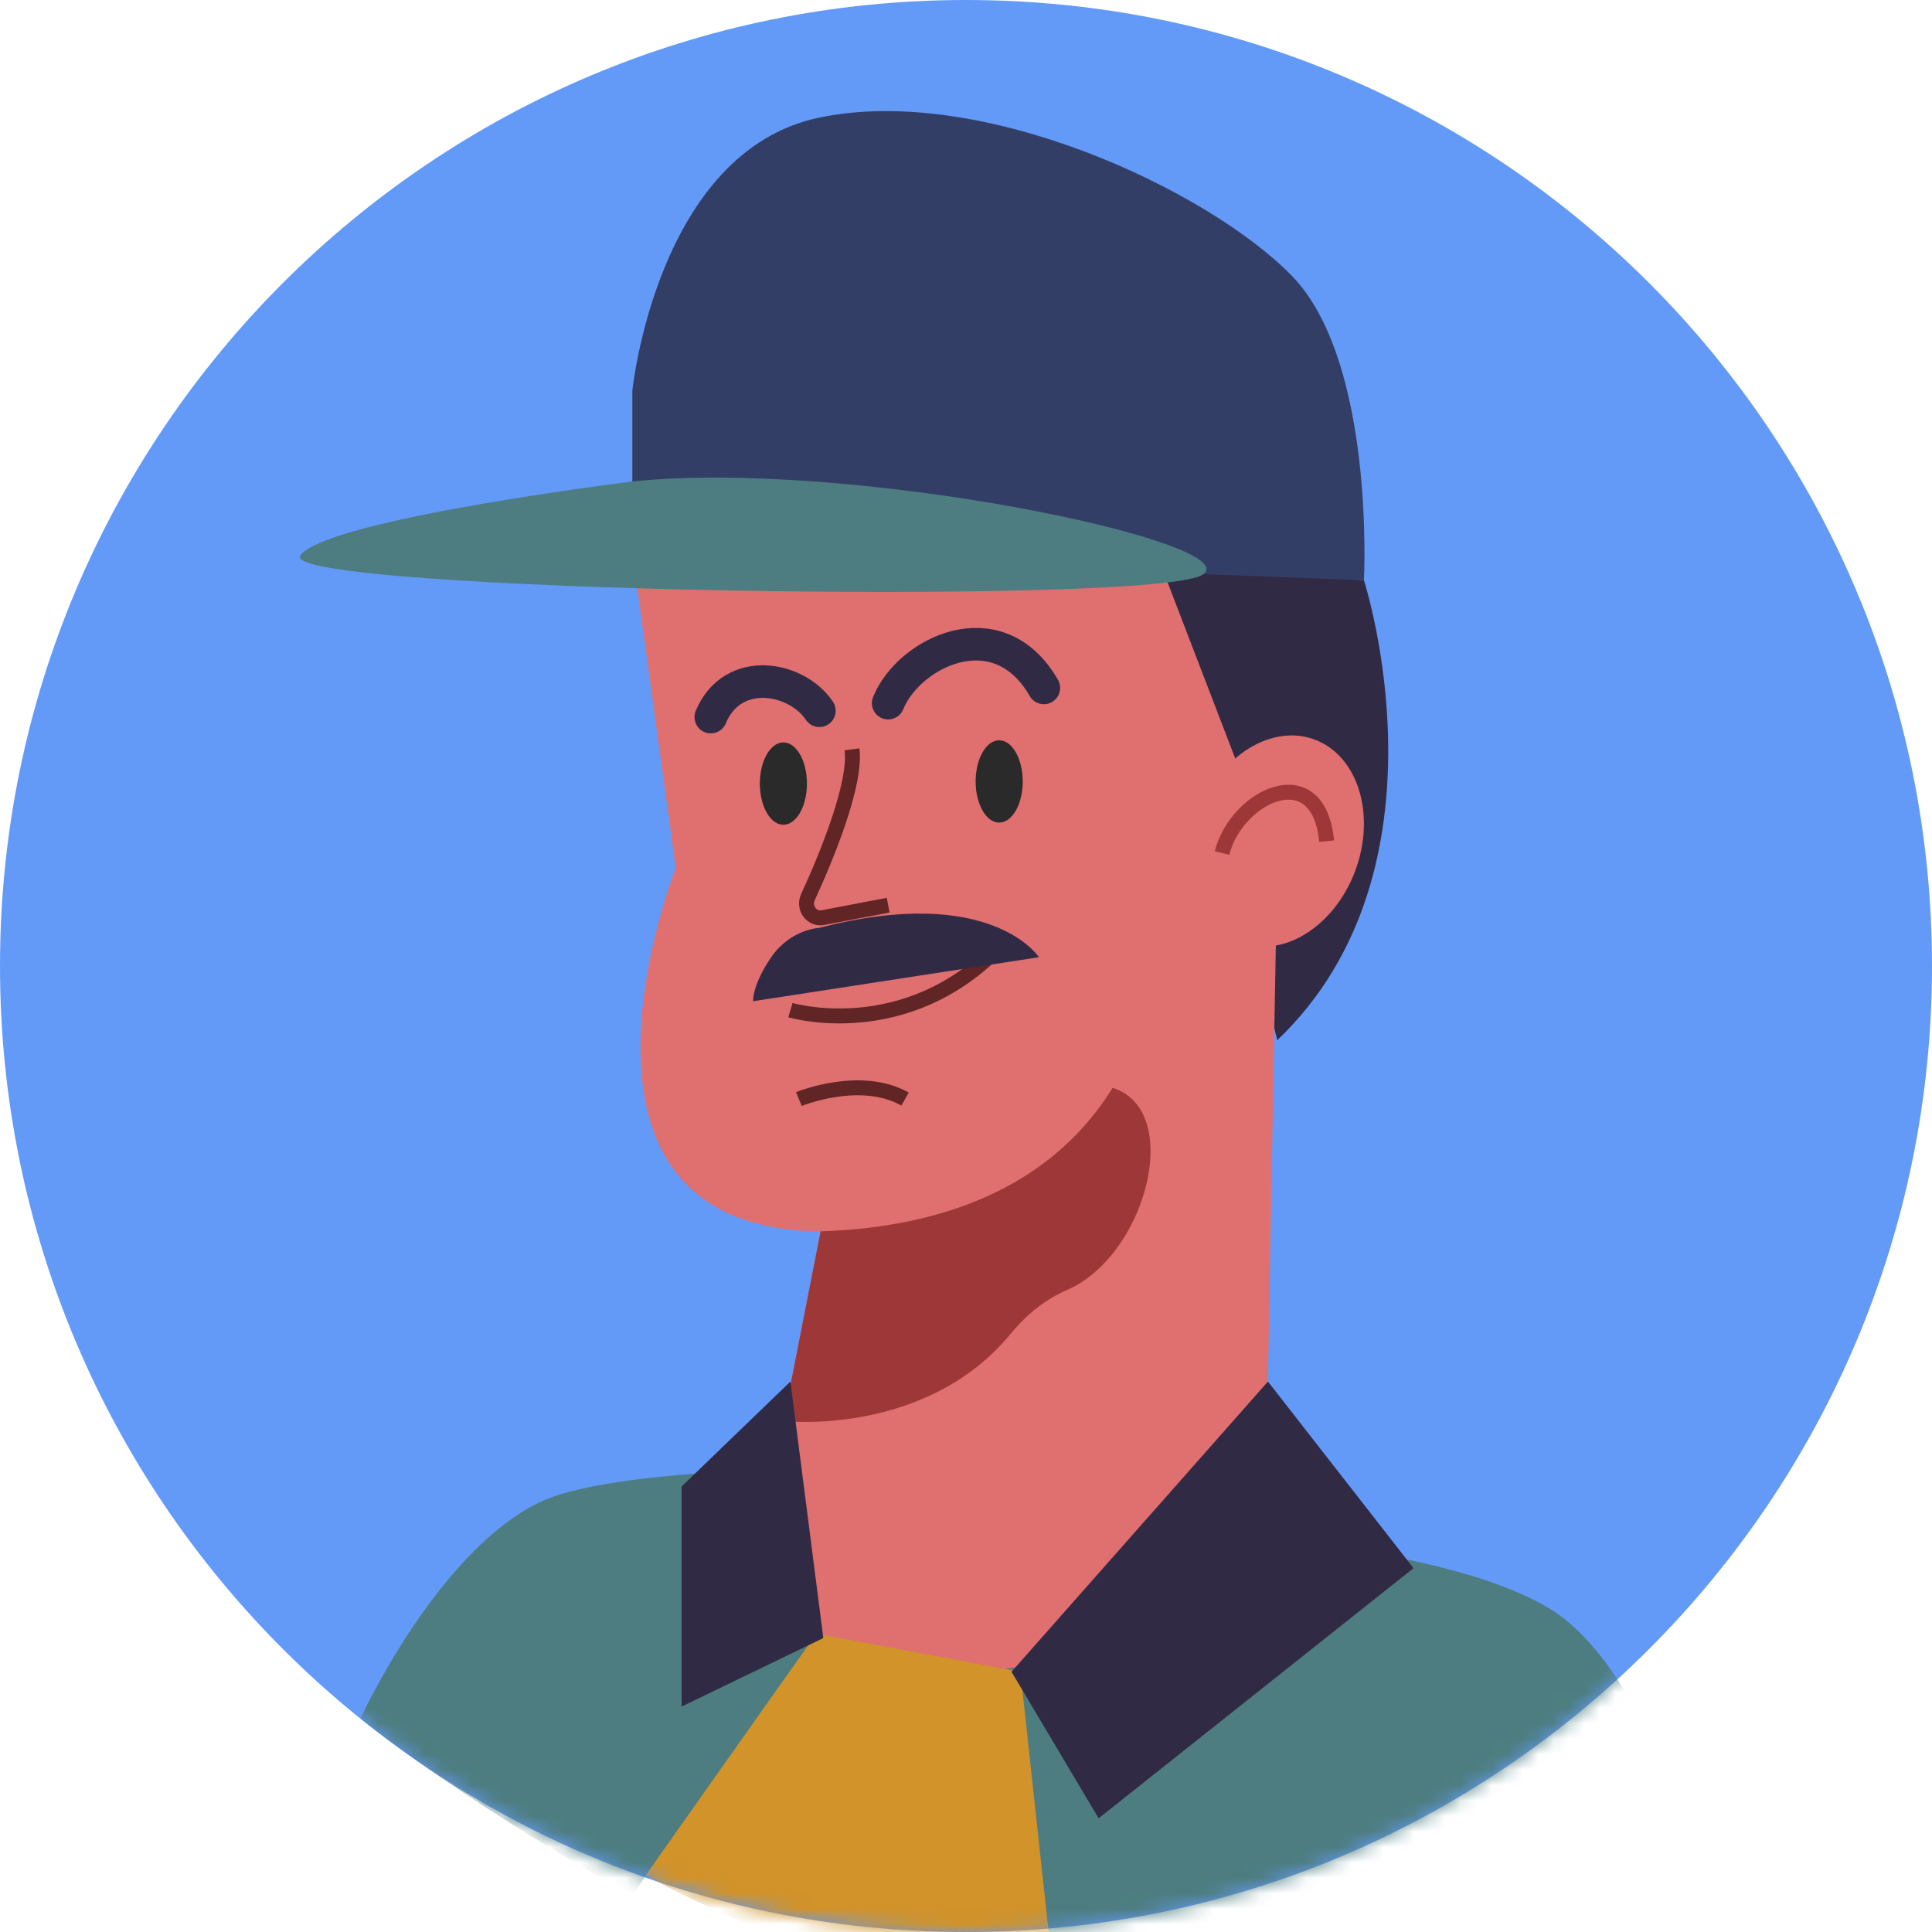 <svg width="125" height="125" viewBox="0 0 125 125" fill="none" xmlns="http://www.w3.org/2000/svg">
<g clip-path="url(#clip0_726_4205)">
<path d="M62.5 125C97.018 125 125 97.018 125 62.5C125 27.982 97.018 0 62.5 0C27.982 0 0 27.982 0 62.5C0 97.018 27.982 125 62.5 125Z" fill="#3C81F5" fill-opacity="0.8"/>
<mask id="mask0_726_4205" style="mask-type:luminance" maskUnits="userSpaceOnUse" x="0" y="0" width="125" height="125">
<path d="M62.5 125C97.018 125 125 97.018 125 62.5C125 27.982 97.018 0 62.5 0C27.982 0 0 27.982 0 62.5C0 97.018 27.982 125 62.5 125Z" fill="white"/>
</mask>
<g mask="url(#mask0_726_4205)">
<path d="M88.246 37.543C88.246 37.543 94.301 56.173 82.639 67.302L75.051 36.398L88.246 37.543Z" fill="#312A45"/>
<path d="M107.614 114.463C107.614 114.463 90.824 127.885 68.191 128.181C68.191 128.181 68.191 128.181 68.181 128.181C67.178 128.192 66.156 128.181 65.123 128.14C56.144 127.772 48.216 124.859 41.809 121.332C41.799 121.321 40.922 122.636 40.912 122.626C30.072 116.665 23.32 111.194 23.32 111.194C23.32 111.194 28.252 100.396 34.934 97.187C39.247 95.101 52.463 95.01 52.463 95.01L87.319 100.264C87.319 100.264 95.636 101.286 100.243 104.066C104.848 106.858 107.614 114.463 107.614 114.463Z" fill="#4D7D80"/>
<path d="M40.912 35.741L43.722 56.151C43.722 56.151 34.509 79.505 53.092 79.668L49.28 99.101C48.831 101.39 49.754 103.733 51.617 105.012C53.373 106.217 56.106 107.45 60.274 108.024C67.047 108.956 75.082 105 79.161 102.635C80.803 101.683 81.843 99.897 81.88 97.928L82.638 56.149L72.299 29.235L40.912 35.741Z" fill="#E06F6F"/>
<path d="M53.092 79.669C59.598 79.451 67.51 77.593 71.987 70.381C76.614 71.839 74.166 81.242 69.03 83.464C67.619 84.074 66.406 85.061 65.409 86.275C59.886 92.99 50.686 91.94 50.686 91.94L53.092 79.669Z" fill="#9E3838"/>
<path d="M52.208 50.697C52.208 52.169 51.526 53.361 50.685 53.361C49.845 53.361 49.162 52.169 49.162 50.697C49.162 49.226 49.844 48.034 50.685 48.034C51.526 48.034 52.208 49.226 52.208 50.697Z" fill="#2A2A2A"/>
<path d="M66.17 50.56C66.17 52.031 65.488 53.223 64.647 53.223C63.806 53.223 63.124 52.031 63.124 50.56C63.124 49.089 63.806 47.897 64.647 47.897C65.488 47.897 66.17 49.089 66.17 50.56Z" fill="#2A2A2A"/>
<path d="M55.123 48.483C55.422 50.682 53.482 55.43 52.273 58.045C51.954 58.735 52.517 59.508 53.236 59.371L57.465 58.564" stroke="#612525" stroke-width="0.966" stroke-miterlimit="10"/>
<path d="M51.14 65.355C51.14 65.355 58.557 67.569 64.647 61.258" stroke="#612525" stroke-width="0.966" stroke-miterlimit="10"/>
<path d="M51.687 71.109C51.687 71.109 55.669 69.471 58.557 71.109" stroke="#612525" stroke-width="0.966" stroke-miterlimit="10"/>
<path d="M57.464 45.493C58.792 42.215 64.569 39.346 67.536 44.509" stroke="#312A45" stroke-width="2.107" stroke-miterlimit="10" stroke-linecap="round" stroke-linejoin="round"/>
<path d="M45.987 46.395C47.392 43.036 51.531 43.773 53.014 45.986" stroke="#312A45" stroke-width="2.107" stroke-miterlimit="10" stroke-linecap="round" stroke-linejoin="round"/>
<path d="M87.542 56.698C86.041 60.257 82.629 62.123 79.921 60.865C77.213 59.608 76.235 55.702 77.737 52.142C79.237 48.583 82.649 46.717 85.358 47.975C88.065 49.234 89.042 53.139 87.542 56.698Z" fill="#E06F6F"/>
<path d="M79.065 55.192C80.002 51.477 85.312 48.951 85.833 54.421" stroke="#9E3838" stroke-width="0.966" stroke-miterlimit="10"/>
<path d="M40.912 25.277C40.912 25.277 42.495 9.797 53.014 7.606C63.533 5.416 78.141 12.28 83.567 17.829C88.994 23.379 88.246 37.544 88.246 37.544L40.912 35.742V25.277Z" fill="#333E67"/>
<path d="M40.912 31.151C40.912 31.151 21.1 33.6 19.43 35.936C17.761 38.272 75.227 39.235 77.867 37.147C80.506 35.06 55.103 29.691 40.912 31.151Z" fill="#4D7D80"/>
<path d="M53.014 60.032C53.014 60.032 51.151 60.105 49.899 61.931C48.647 63.757 48.726 64.779 48.726 64.779L67.22 61.931C67.22 61.931 64.133 57.152 53.014 60.032Z" fill="#312A45"/>
<path d="M68.192 128.181C68.192 128.181 68.192 128.181 68.181 128.181C67.178 128.192 66.156 128.181 65.124 128.14C56.145 127.771 48.217 124.859 41.809 121.332C41.799 121.321 41.799 121.321 41.79 121.311C41.79 121.311 50.523 108.925 52.822 105.705L66.02 108.165L68.192 128.181Z" fill="#D1932A"/>
<path d="M82.036 89.386L65.446 108.165L71.081 117.644L91.454 101.461L82.036 89.386Z" fill="#312A45"/>
<path d="M51.14 89.386L53.269 105.982L44.1 110.414V96.176L51.14 89.386Z" fill="#312A45"/>
</g>
</g>
<defs>
<clipPath id="clip0_726_4205">
<rect width="125" height="125" fill="white"/>
</clipPath>
</defs>
</svg>

